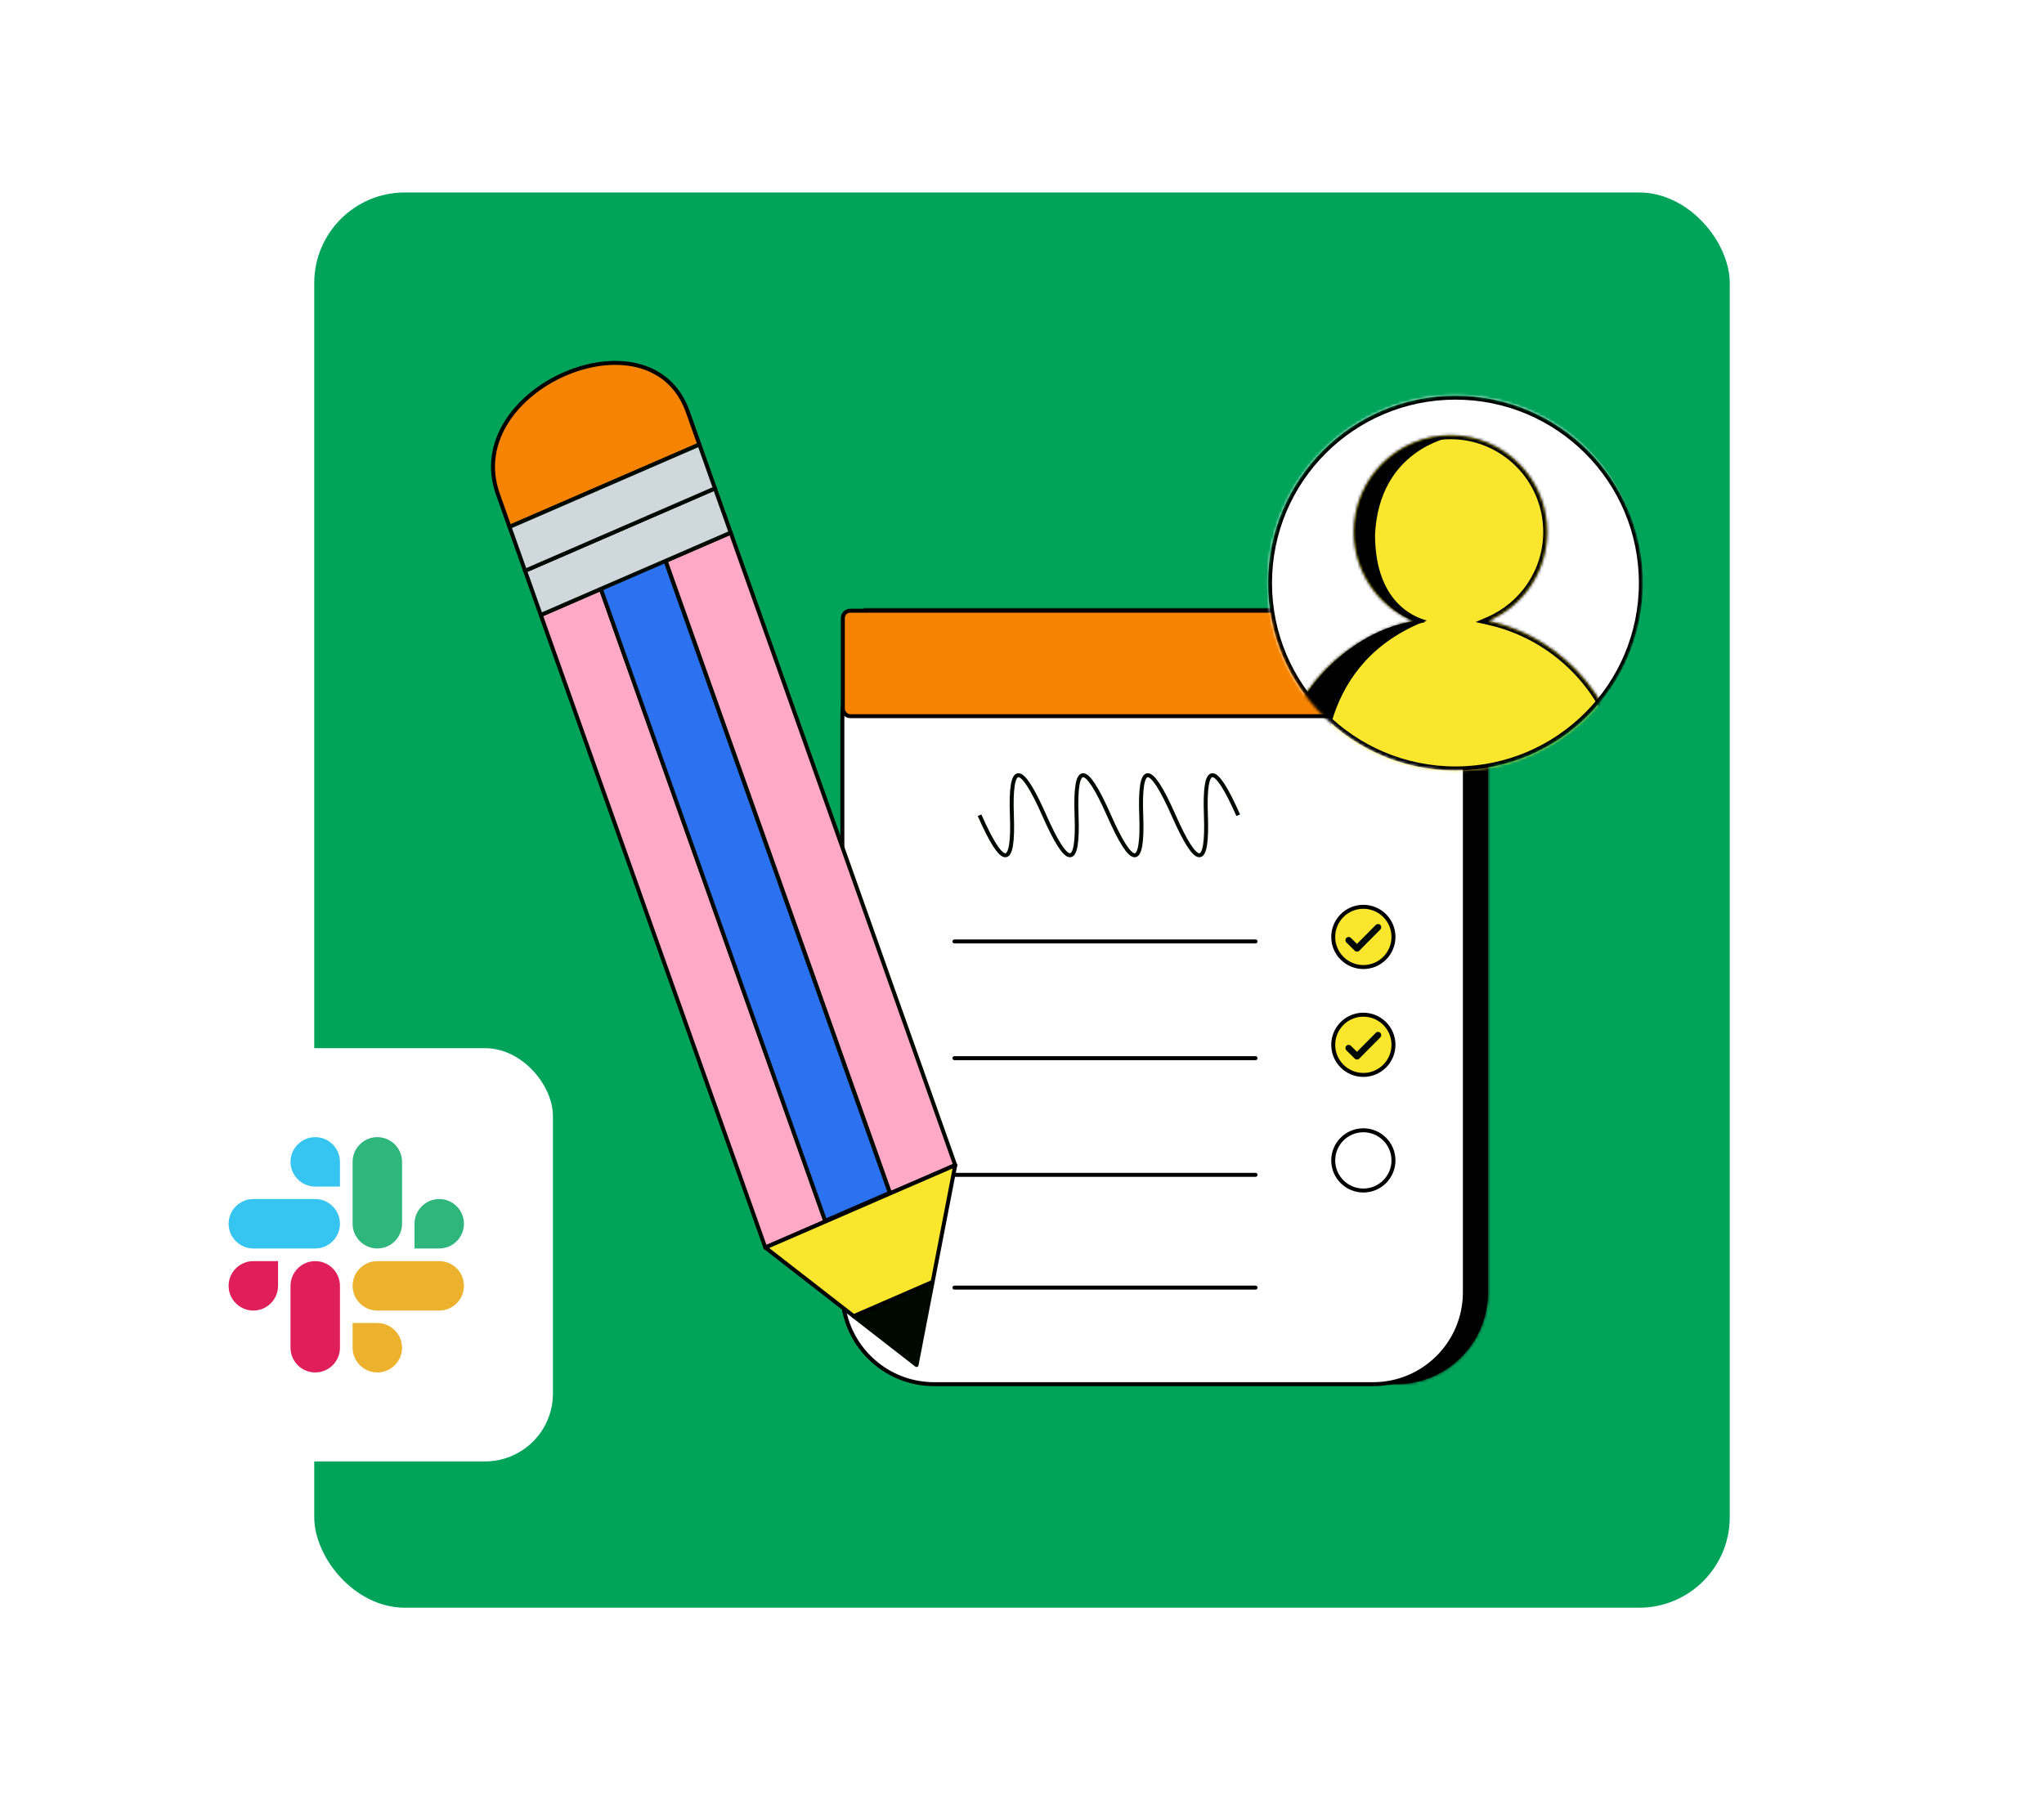 <svg width="722" height="636" viewBox="0 0 722 636" fill="none" xmlns="http://www.w3.org/2000/svg">
<g clip-path="url(#clip0_2205_39267)">
<rect x="111" y="68" width="500" height="500" rx="32" fill="#00A35A"/>
<mask id="path-3-inside-1_2205_39267" fill="white">
<path fill-rule="evenodd" clip-rule="evenodd" d="M525.712 215.068H305.177V253.73H305.726V456.585C305.726 474.501 320.241 489.025 338.147 489.025H493.192C511.097 489.025 525.612 474.501 525.612 456.585V253.73H525.712V215.068Z"/>
</mask>
<path fill-rule="evenodd" clip-rule="evenodd" d="M525.712 215.068H305.177V253.73H305.726V456.585C305.726 474.501 320.241 489.025 338.147 489.025H493.192C511.097 489.025 525.612 474.501 525.612 456.585V253.73H525.712V215.068Z" fill="black"/>
<path d="M305.177 215.068V213.664H303.773V215.068H305.177ZM525.712 215.068H527.115V213.664H525.712V215.068ZM305.177 253.73H303.773V255.133H305.177V253.73ZM305.726 253.73H307.13V252.326H305.726V253.73ZM525.612 253.73V252.326H524.209V253.73H525.612ZM525.712 253.73V255.133H527.115V253.73H525.712ZM305.177 216.471H525.712V213.664H305.177V216.471ZM306.58 253.73V215.068H303.773V253.73H306.58ZM305.726 252.326H305.177V255.133H305.726V252.326ZM304.323 253.73V456.585H307.13V253.73H304.323ZM304.323 456.585C304.323 475.275 319.466 490.428 338.147 490.428V487.621C321.017 487.621 307.13 473.727 307.13 456.585H304.323ZM338.147 490.428H493.192V487.621H338.147V490.428ZM493.192 490.428C511.873 490.428 527.016 475.275 527.016 456.585H524.209C524.209 473.727 510.321 487.621 493.192 487.621V490.428ZM527.016 456.585V253.73H524.209V456.585H527.016ZM525.712 252.326H525.612V255.133H525.712V252.326ZM524.308 215.068V253.73H527.115V215.068H524.308Z" fill="black" mask="url(#path-3-inside-1_2205_39267)"/>
<path d="M485.013 221.058H329.969C312.063 221.058 297.548 235.582 297.548 253.498V456.585C297.548 474.501 312.063 489.025 329.969 489.025H485.013C502.919 489.025 517.434 474.501 517.434 456.585V253.498C517.434 235.582 502.919 221.058 485.013 221.058Z" fill="white" stroke="black" stroke-width="1.404" stroke-linecap="round" stroke-linejoin="round"/>
<path d="M337.135 332.609H443.488" stroke="black" stroke-width="1.404" stroke-linecap="round" stroke-linejoin="round"/>
<path d="M337.135 373.844H443.488" stroke="black" stroke-width="1.404" stroke-linecap="round" stroke-linejoin="round"/>
<path d="M337.135 415.079H443.488" stroke="black" stroke-width="1.404" stroke-linecap="round" stroke-linejoin="round"/>
<path d="M337.135 454.916H443.488" stroke="black" stroke-width="1.404" stroke-linecap="round" stroke-linejoin="round"/>
<rect x="297.713" y="215.77" width="219.131" height="37.258" rx="2.58" fill="#F78400" stroke="black" stroke-width="1.404"/>
<path d="M470.932 331.06C470.906 325.186 475.652 320.397 481.526 320.371C487.401 320.345 492.189 325.091 492.216 330.965C492.242 336.839 487.495 341.628 481.621 341.655C475.747 341.681 470.958 336.934 470.932 331.06Z" fill="#FBE62E" stroke="black" stroke-width="1.404"/>
<path d="M485.957 326.784L479.317 333.484L477.175 331.361C476.962 331.149 476.673 331.031 476.373 331.032C476.073 331.034 475.786 331.154 475.575 331.368C475.135 331.812 475.138 332.527 475.582 332.967L478.533 335.892C478.978 336.333 479.692 336.329 480.133 335.885L487.575 328.376C488.015 327.932 488.012 327.217 487.568 326.777C487.123 326.337 486.397 326.34 485.957 326.784Z" fill="#000900"/>
<path d="M470.932 369.176C470.906 363.302 475.652 358.513 481.526 358.487C487.401 358.461 492.189 363.208 492.216 369.082C492.242 374.956 487.495 379.745 481.621 379.771C475.747 379.797 470.958 375.051 470.932 369.176Z" fill="#FBE62E" stroke="black" stroke-width="1.404"/>
<path d="M485.957 364.901L479.317 371.6L477.175 369.477C476.962 369.266 476.673 369.148 476.373 369.149C476.073 369.15 475.786 369.271 475.575 369.484C475.135 369.929 475.138 370.643 475.582 371.084L478.533 374.009C478.978 374.449 479.692 374.446 480.133 374.002L487.575 366.493C488.015 366.048 488.012 365.334 487.568 364.893C487.123 364.453 486.397 364.456 485.957 364.901Z" fill="#000900"/>
<path d="M346.01 288.022C354.322 306.882 358.141 306.882 357.431 288.022C356.722 269.163 360.506 269.163 368.853 288.022C377.165 306.882 380.984 306.882 380.274 288.022C379.565 269.163 383.349 269.163 391.696 288.022C400.009 306.882 403.827 306.882 403.117 288.022C402.408 269.163 406.192 269.163 414.539 288.022C422.852 306.882 426.67 306.882 425.96 288.022C425.251 269.163 429.035 269.163 437.382 288.022" stroke="#000900" stroke-width="1.404"/>
<path d="M470.932 410.016C470.906 404.142 475.652 399.353 481.526 399.327C487.401 399.301 492.189 404.047 492.216 409.921C492.242 415.795 487.495 420.584 481.621 420.61C475.747 420.636 470.958 415.89 470.932 410.016Z" stroke="black" stroke-width="1.404"/>
<path d="M191.022 217.288L270.325 440.745L291.584 431.522L212.281 208.066L191.022 217.288Z" fill="#FFA9C6" stroke="#000900" stroke-width="1.404" stroke-linecap="round" stroke-linejoin="round"/>
<path d="M212.165 207.864L291.468 431.32L314.318 421.407L235.015 197.951L212.165 207.864Z" fill="#2C71F0" stroke="#000900" stroke-width="1.404" stroke-linecap="round" stroke-linejoin="round"/>
<path d="M235.124 198.147L314.438 421.6L337.412 411.645L258.104 188.177L258.098 188.192L235.124 198.147Z" fill="#FFA9C6" stroke="#000900" stroke-width="1.404" stroke-linecap="round" stroke-linejoin="round"/>
<path d="M247.045 157.046L242.936 145.467C229.735 108.269 162.661 137.38 175.855 174.557L179.972 186.157L213.506 171.609L247.039 157.061L247.045 157.046Z" fill="#F78400" stroke="black" stroke-width="1.404" stroke-linecap="round" stroke-linejoin="round"/>
<path d="M323.745 482.259L329.432 452.895L301.549 465.004L323.745 482.259Z" fill="#000900" stroke="#000900" stroke-width="1.404" stroke-linecap="round" stroke-linejoin="round"/>
<path d="M314.43 421.612L291.588 431.534L270.337 440.753L301.543 465.003L329.426 452.894L337.425 411.648L314.43 421.612Z" fill="#FBE62E" stroke="black" stroke-width="1.404" stroke-linecap="round" stroke-linejoin="round"/>
<path d="M185.461 201.65L191.02 217.281L191.034 217.287L191.027 217.265L212.278 208.046L235.127 198.146L258.108 188.176L252.549 172.545L185.461 201.65Z" fill="#CFD8DC" stroke="#000900" stroke-width="1.404" stroke-linecap="round" stroke-linejoin="round"/>
<path d="M247.052 157.051L179.985 186.147L179.964 186.156L185.464 201.652L252.551 172.547L247.052 157.051Z" fill="#CFD8DC" stroke="#000900" stroke-width="1.404" stroke-linecap="round" stroke-linejoin="round"/>
<mask id="mask0_2205_39267" style="mask-type:alpha" maskUnits="userSpaceOnUse" x="447" y="139" width="134" height="134">
<path d="M580.305 205.989C580.305 242.551 550.666 272.191 514.103 272.191C477.541 272.191 447.901 242.551 447.901 205.989C447.901 169.427 477.541 139.787 514.103 139.787C550.666 139.787 580.305 169.427 580.305 205.989Z" fill="white"/>
</mask>
<g mask="url(#mask0_2205_39267)">
<path d="M579.848 205.083C579.848 242.146 549.802 272.192 512.739 272.192C475.676 272.192 445.63 242.146 445.63 205.083C445.63 168.02 475.676 137.974 512.739 137.974C549.802 137.974 579.848 168.02 579.848 205.083Z" fill="white"/>
<mask id="path-27-inside-2_2205_39267" fill="white">
<path fill-rule="evenodd" clip-rule="evenodd" d="M525.772 219.346C537.969 214.132 546.516 202.025 546.516 187.922C546.516 169.057 531.223 153.763 512.357 153.763C493.492 153.763 478.199 169.057 478.199 187.922C478.199 202.026 486.747 214.134 498.945 219.347C471.306 225.472 450.636 250.127 450.636 279.61C450.636 313.7 478.271 341.335 512.361 341.335C546.451 341.335 574.086 313.7 574.086 279.61C574.086 250.126 553.413 225.47 525.772 219.346Z"/>
</mask>
<path fill-rule="evenodd" clip-rule="evenodd" d="M525.772 219.346C537.969 214.132 546.516 202.025 546.516 187.922C546.516 169.057 531.223 153.763 512.357 153.763C493.492 153.763 478.199 169.057 478.199 187.922C478.199 202.026 486.747 214.134 498.945 219.347C471.306 225.472 450.636 250.127 450.636 279.61C450.636 313.7 478.271 341.335 512.361 341.335C546.451 341.335 574.086 313.7 574.086 279.61C574.086 250.126 553.413 225.47 525.772 219.346Z" fill="#FBE62E"/>
<path d="M525.772 219.346L525.22 218.055L521.205 219.772L525.468 220.716L525.772 219.346ZM498.945 219.347L499.249 220.717L503.512 219.772L499.497 218.056L498.945 219.347ZM545.112 187.922C545.112 201.444 536.919 213.055 525.22 218.055L526.323 220.636C539.019 215.21 547.919 202.607 547.919 187.922L545.112 187.922ZM512.357 155.167C530.447 155.167 545.112 169.832 545.112 187.922L547.919 187.922C547.919 168.282 531.998 152.36 512.357 152.36L512.357 155.167ZM479.602 187.922C479.602 169.832 494.267 155.167 512.357 155.167L512.357 152.36C492.717 152.36 476.795 168.282 476.795 187.922L479.602 187.922ZM499.497 218.056C487.797 213.056 479.602 201.445 479.602 187.922L476.795 187.922C476.795 202.608 485.697 215.212 498.394 220.637L499.497 218.056ZM498.642 217.977C470.374 224.242 449.232 249.455 449.232 279.61L452.039 279.61C452.039 250.799 472.239 226.703 499.249 220.717L498.642 217.977ZM449.232 279.61C449.232 314.475 477.496 342.739 512.361 342.739L512.361 339.932C479.046 339.932 452.039 312.925 452.039 279.61L449.232 279.61ZM512.361 342.739C547.226 342.739 575.489 314.475 575.489 279.61L572.682 279.61C572.682 312.925 545.676 339.932 512.361 339.932L512.361 342.739ZM575.489 279.61C575.489 249.454 554.346 224.239 526.075 217.976L525.468 220.716C552.481 226.701 572.682 250.798 572.682 279.61L575.489 279.61Z" fill="black" mask="url(#path-27-inside-2_2205_39267)"/>
<path d="M485.702 188.822C485.702 214.89 502.176 218.632 503.974 219.231C496.618 222.173 478.597 206.726 478.81 187.923C478.81 169.388 493.835 154.364 512.37 154.364C512.07 154.663 487.2 158.858 485.702 188.822Z" fill="black"/>
<path d="M468.313 288.6C470.71 306.878 488.089 336.381 512.36 341.336C478.27 341.336 450.635 313.701 450.635 279.611C450.635 245.521 480.293 219.23 503.964 219.23C466.51 233.612 465.916 270.322 468.313 288.6Z" fill="black"/>
<path d="M579.604 205.989C579.604 242.164 550.278 271.489 514.103 271.489C477.929 271.489 448.603 242.164 448.603 205.989C448.603 169.814 477.929 140.489 514.103 140.489C550.278 140.489 579.604 169.814 579.604 205.989Z" stroke="black" stroke-width="1.404"/>
</g>
</g>
<g filter="url(#filter0_dd_2205_39267)">
<rect x="48" y="369" width="146" height="146" rx="24" fill="white"/>
<path d="M96.9 452.968C96.9 457.774 92.973 461.701 88.166 461.701C83.359 461.701 79.433 457.774 79.433 452.968C79.433 448.161 83.359 444.234 88.166 444.234H96.9V452.968Z" fill="#E01E5A"/>
<path d="M101.3 452.968C101.3 448.161 105.227 444.234 110.033 444.234C114.84 444.234 118.767 448.161 118.767 452.968V474.836C118.767 479.643 114.84 483.569 110.033 483.569C105.227 483.569 101.3 479.643 101.3 474.836V452.968Z" fill="#E01E5A"/>
<path d="M110.033 417.898C105.227 417.898 101.3 413.971 101.3 409.164C101.3 404.357 105.227 400.431 110.033 400.431C114.84 400.431 118.767 404.357 118.767 409.164V417.898H110.033Z" fill="#36C5F0"/>
<path d="M110.034 422.299C114.841 422.299 118.768 426.226 118.768 431.033C118.768 435.84 114.841 439.767 110.034 439.767H88.166C83.359 439.767 79.433 435.84 79.433 431.033C79.433 426.226 83.359 422.299 88.166 422.299H110.034Z" fill="#36C5F0"/>
<path d="M145.101 431.033C145.101 426.226 149.027 422.299 153.834 422.299C158.641 422.299 162.568 426.226 162.568 431.033C162.568 435.84 158.641 439.766 153.834 439.766H145.101V431.033Z" fill="#2EB67D"/>
<path d="M140.701 431.032C140.701 435.839 136.774 439.766 131.967 439.766C127.16 439.766 123.233 435.839 123.233 431.032V409.164C123.233 404.357 127.16 400.431 131.967 400.431C136.774 400.431 140.701 404.357 140.701 409.164V431.032Z" fill="#2EB67D"/>
<path d="M131.967 466.102C136.774 466.102 140.701 470.029 140.701 474.835C140.701 479.642 136.774 483.569 131.967 483.569C127.16 483.569 123.233 479.642 123.233 474.835V466.102H131.967Z" fill="#ECB22E"/>
<path d="M131.967 461.701C127.16 461.701 123.233 457.774 123.233 452.968C123.233 448.161 127.16 444.234 131.967 444.234H153.835C158.642 444.234 162.569 448.161 162.569 452.968C162.569 457.774 158.642 461.701 153.835 461.701H131.967Z" fill="#ECB22E"/>
</g>
<defs>
<filter id="filter0_dd_2205_39267" x="32.176" y="353.176" width="184.242" height="184.242" filterUnits="userSpaceOnUse" color-interpolation-filters="sRGB">
<feFlood flood-opacity="0" result="BackgroundImageFix"/>
<feColorMatrix in="SourceAlpha" type="matrix" values="0 0 0 0 0 0 0 0 0 0 0 0 0 0 0 0 0 0 127 0" result="hardAlpha"/>
<feOffset dx="-5.275" dy="-5.275"/>
<feGaussianBlur stdDeviation="5.275"/>
<feComposite in2="hardAlpha" operator="out"/>
<feColorMatrix type="matrix" values="0 0 0 0 0.404 0 0 0 0 0.416 0 0 0 0 0.439 0 0 0 0.1 0"/>
<feBlend mode="normal" in2="BackgroundImageFix" result="effect1_dropShadow_2205_39267"/>
<feColorMatrix in="SourceAlpha" type="matrix" values="0 0 0 0 0 0 0 0 0 0 0 0 0 0 0 0 0 0 127 0" result="hardAlpha"/>
<feOffset dx="6.593" dy="6.593"/>
<feGaussianBlur stdDeviation="7.912"/>
<feComposite in2="hardAlpha" operator="out"/>
<feColorMatrix type="matrix" values="0 0 0 0 0.404 0 0 0 0 0.416 0 0 0 0 0.439 0 0 0 0.05 0"/>
<feBlend mode="normal" in2="effect1_dropShadow_2205_39267" result="effect2_dropShadow_2205_39267"/>
<feBlend mode="normal" in="SourceGraphic" in2="effect2_dropShadow_2205_39267" result="shape"/>
</filter>
<clipPath id="clip0_2205_39267">
<rect x="111" y="68" width="500" height="500" rx="32" fill="white"/>
</clipPath>
</defs>
</svg>
